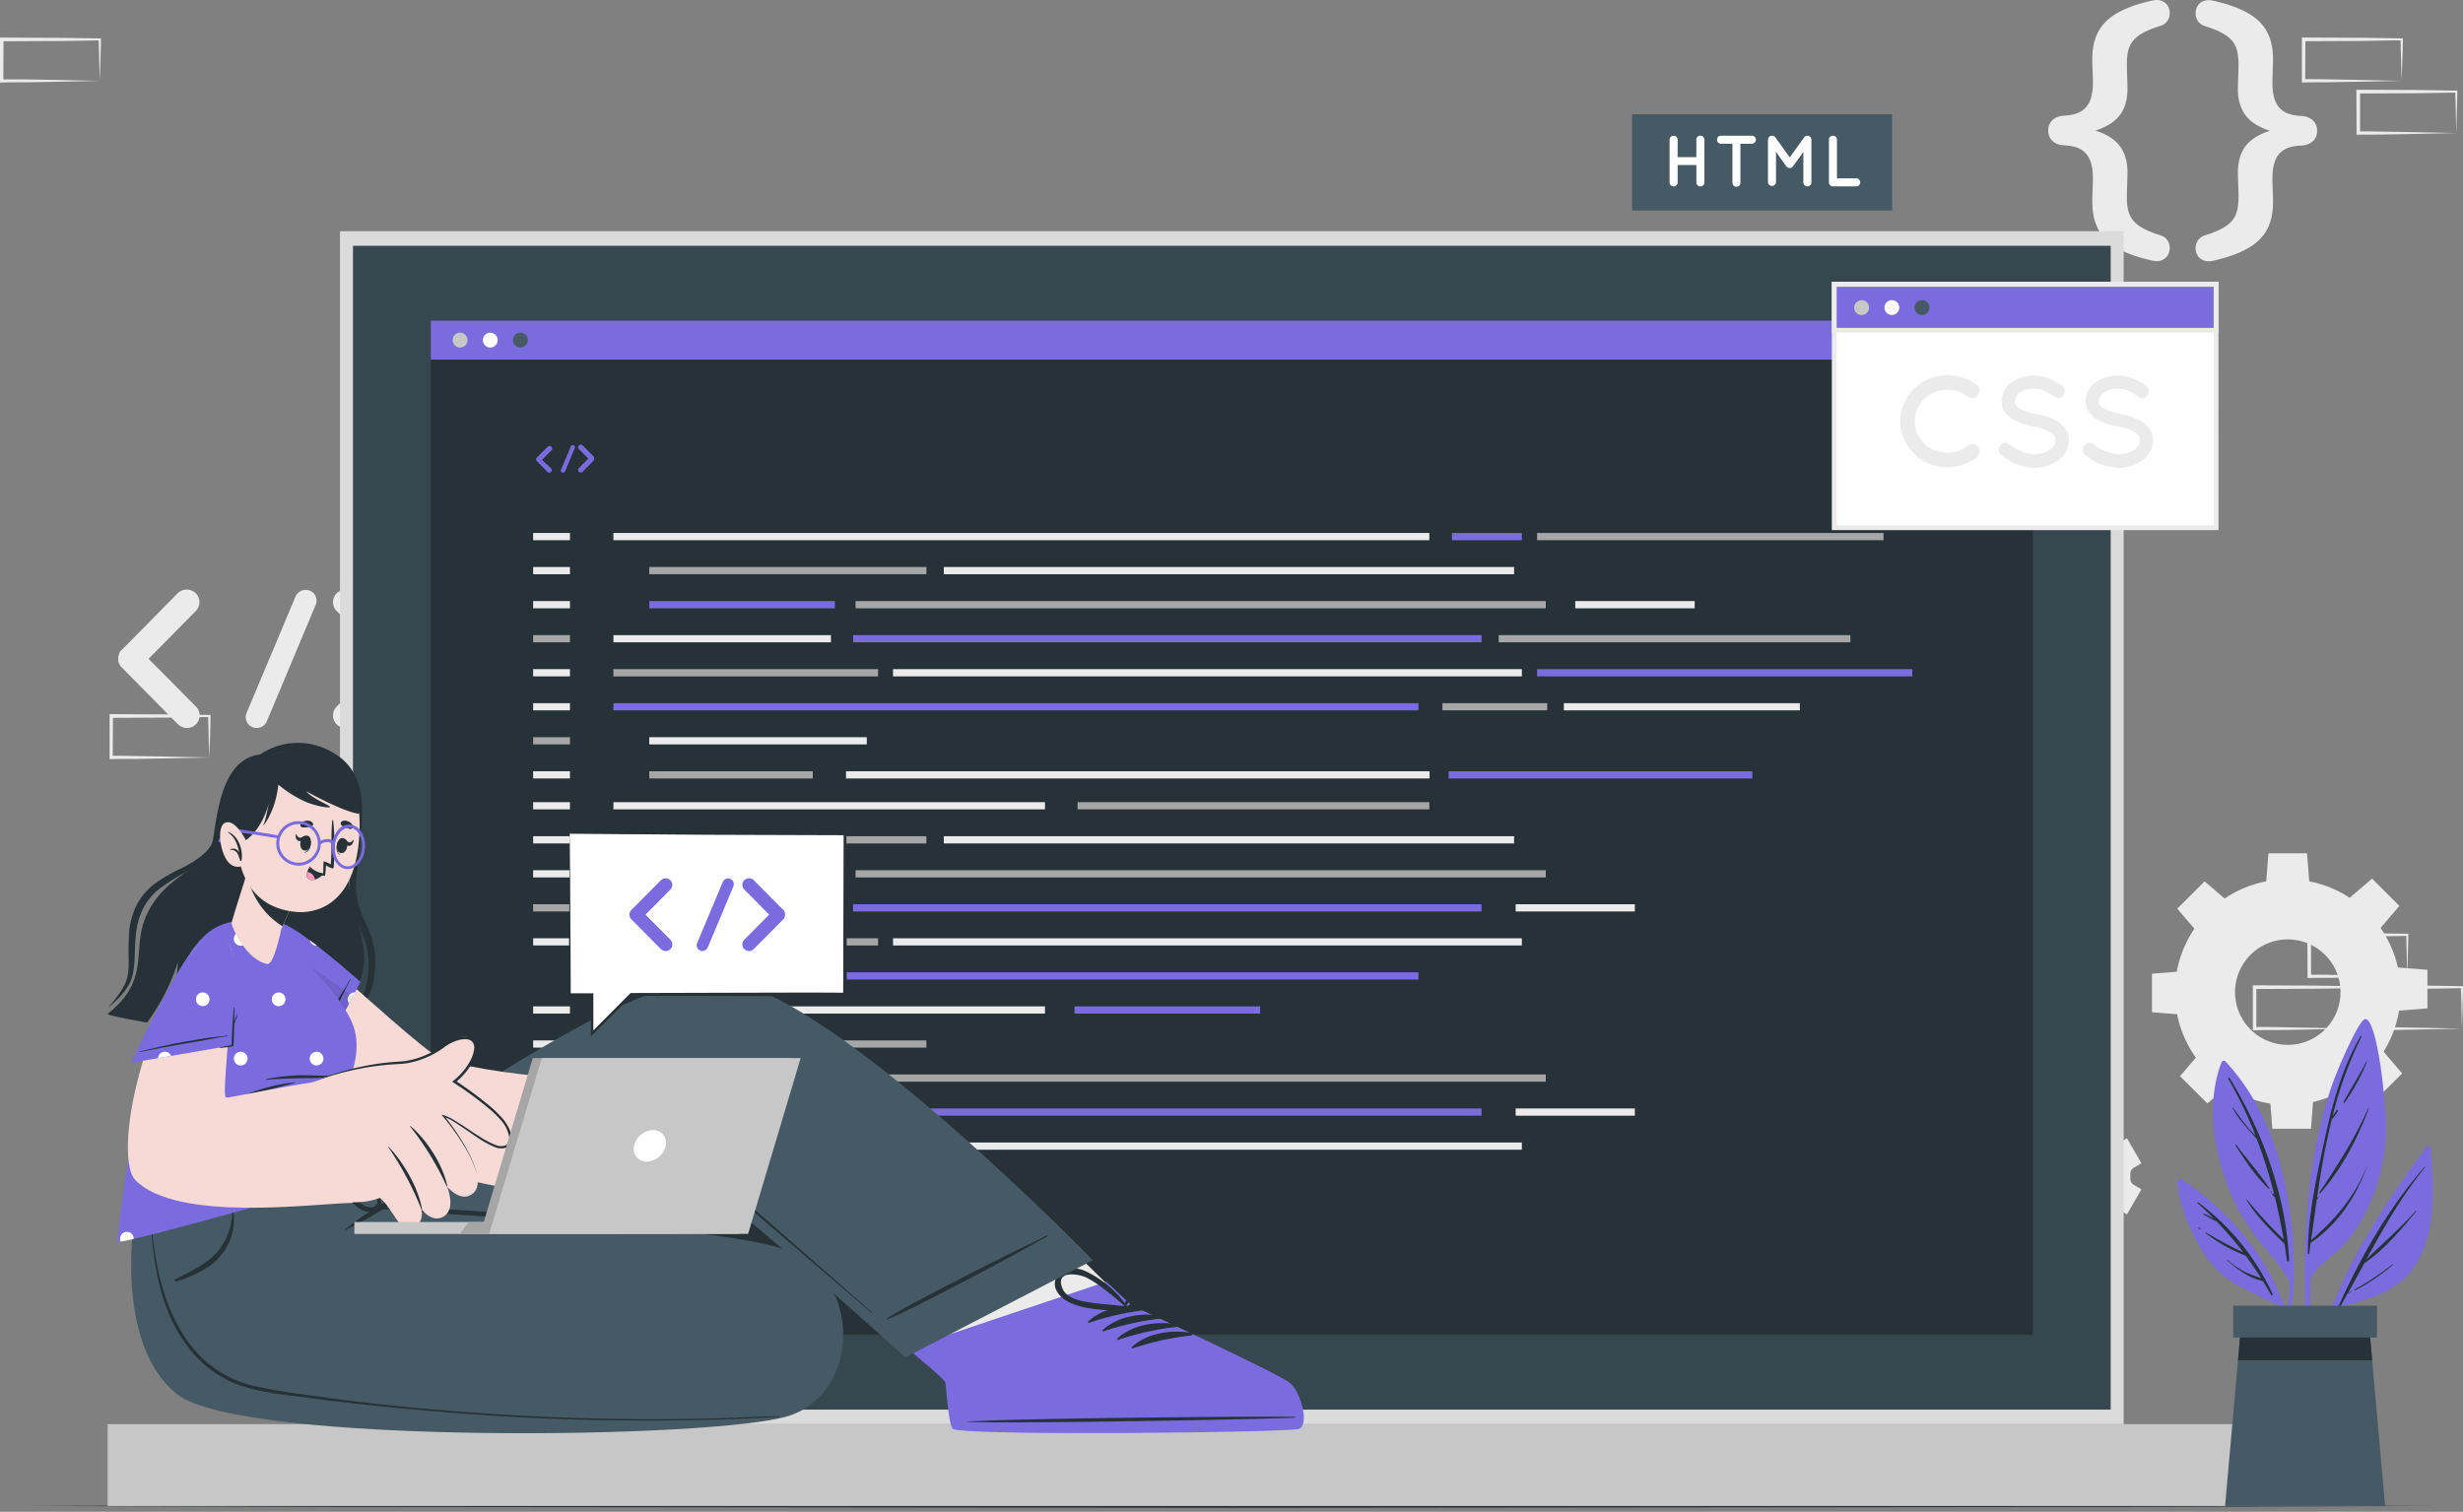 <svg width="316" height="194" fill="none" xmlns="http://www.w3.org/2000/svg"><rect width="100%" height="100%" fill="#808080" stroke="none"/><path d="m308.849 125.287-6.235.133-3.164.052c-1.06.024-2.124 0-3.184.029h-.209v-.214l-.029-5.332v-.237h.238l6.291.028c2.101 0 4.196.053 6.292.076h.133v.133c0 .903-.038 1.801-.062 2.69l-.071 2.642Zm0 0-.067-2.685c-.024-.884-.052-1.758-.062-2.632l.129.133c-2.096.023-4.191.076-6.292.076l-6.291.028.238-.237v5.317l-.214-.209c1.036 0 2.071 0 3.112.024l3.094.08 6.353.105Zm-7.019 6.705-6.234.133-3.17.053c-1.055 0-2.119 0-3.179.028h-.209v-5.768h.238l6.291.033c2.096 0 4.196.052 6.292.076h.133v.128c0 .903-.038 1.801-.062 2.69l-.1 2.627Zm0 0-.066-2.684c-.024-.884-.053-1.759-.062-2.633l.128.133c-2.095.024-4.196.076-6.291.076l-6.292.029.238-.238v5.317l-.214-.209c1.036 0 2.072 0 3.113.024l3.122.057 6.324.128Zm14.037 0-6.234.133-3.165.053c-1.059 0-2.124 0-3.184.028h-.209v-.214l-.028-5.317v-.237h.237l6.292.033c2.1 0 4.196.052 6.291.076H316v.128c0 .903-.042 1.801-.061 2.69l-.072 2.627Zm0 0-.066-2.684c0-.884-.053-1.759-.062-2.633l.128.133c-2.095.024-4.191.076-6.291.076l-6.292.029.238-.238v5.317l-.214-.209c1.041 0 2.072 0 3.113.024l3.126.057 6.32.128ZM129.43 62.017l-6.235.133-3.164.052h-3.393v-.213l-.029-5.318v-.237h.238l6.291.028c2.101 0 4.196.052 6.292.076h.133v.128c0 .903-.043 1.797-.067 2.685l-.066 2.666Zm0 0-.067-2.69c0-.883-.052-1.758-.062-2.627l.129.128c-2.096 0-4.191.076-6.292.076l-6.291.033.238-.237-.024 5.317-.214-.214c1.036 0 2.072 0 3.112.029l3.127.052 6.344.133Zm-7.028 6.704-6.234.133-3.17.052c-1.055 0-2.119 0-3.179.024h-.209v-.214l-.038-5.307v-.238h.238l6.291.028c2.096 0 4.196.053 6.291.076h.133v.133c0 .903-.038 1.797-.061 2.685l-.062 2.628Zm0 0-.067-2.69c-.023-.883-.052-1.758-.061-2.627l.128.128c-2.096.024-4.196.076-6.291.076l-6.292.033.238-.237-.01 5.317-.214-.214c1.036 0 2.072 0 3.113.029l3.122.052 6.334.133Zm14.046 0-6.234.133-3.165.052c-1.059 0-2.119 0-3.183.024h-.21v-.214l-.028-5.307v-.238h.238l6.291.028c2.1 0 4.196.053 6.291.076h.133v.133c0 .903-.042 1.797-.061 2.685l-.072 2.628Zm0 0-.066-2.69c0-.883-.052-1.758-.062-2.627l.128.128c-2.095.024-4.191.076-6.291.076l-6.291.033.237-.237-.024 5.317-.213-.214c1.04 0 2.071 0 3.112.029l3.127.052 6.343.133ZM26.834 97.2l-6.235.132-3.17.053c-1.054 0-2.118 0-3.178.023h-.19V91.64h.237l6.292.028c2.095 0 4.196.052 6.291.076h.133v.129c0 .902-.038 1.796-.062 2.684l-.118 2.642Zm0 0-.067-2.69c0-.884-.052-1.758-.062-2.628l.129.128c-2.096.024-4.196.076-6.292.076l-6.291.034.238-.238-.024 5.317-.214-.214c1.036 0 2.072 0 3.112.029l3.122.052 6.349.133Zm208.595-35.187-6.235.133-3.165.052c-1.059.024-2.124 0-3.183.024h-.209v-.214l-.029-5.317v-.238h.238l6.291.029c2.1 0 4.196.057 6.292.08h.133v.129c0 .903-.038 1.8-.062 2.684l-.071 2.638Zm0 0-.067-2.685c-.024-.889-.052-1.763-.062-2.633l.129.129c-2.096.023-4.192.076-6.292.08l-6.291.03.237-.238-.023 5.317-.214-.214c1.036 0 2.072 0 3.112.028l3.127.053 6.344.133Zm72.693-51.643-6.235.132-3.169.053c-1.055 0-2.119 0-3.179.028h-.209V4.814h.237l6.292.029c2.095 0 4.196.057 6.291.08h.133v.129c0 .903-.038 1.801-.062 2.685l-.099 2.632Zm0 0-.067-2.685c-.024-.889-.052-1.763-.062-2.633l.129.128c-2.096 0-4.196.076-6.292.081l-6.291.029.238-.238-.024 5.317-.214-.213c1.036 0 2.072 0 3.112.028l3.122.052 6.349.133Zm7.018 6.705-6.234.133-3.165.053c-1.06.023-2.124 0-3.184.023h-.209v-.213l-.028-5.318v-.237h.237l6.292.028c2.1 0 4.196.057 6.291.08h.133v.13c0 .902-.043 1.8-.066 2.684l-.067 2.637Zm0 0-.066-2.684c0-.89-.053-1.764-.062-2.633l.128.128c-2.095.024-4.191.076-6.291.081l-6.292.029.238-.238v5.317l-.214-.214c1.036 0 2.072 0 3.113.029l3.126.052 6.32.133Zm-302.343-6.7-6.24.133-3.164.053c-1.055 0-2.12 0-3.18.028H0V4.82h.242l6.292.034c2.095 0 4.19.052 6.291.076h.128v.128c0 .903-.042 1.8-.061 2.69l-.095 2.627Zm0 0-.072-2.685c0-.888-.052-1.763-.061-2.632l.133.128c-2.1.029-4.196.076-6.292.081l-6.291.028.237-.237-.028 5.317-.21-.185h3.109l3.126.052 6.349.133ZM262.518 149.84a.889.889 0 0 1 .333.347.887.887 0 0 1 .1.471v.551a.883.883 0 0 1-.433.817l-.988.57 1.858 3.222.988-.57a.88.88 0 0 1 .951.033c.153.1.312.192.475.276a.871.871 0 0 1 .475.784v1.154h3.721v-1.14a.88.88 0 0 1 .475-.784c.164-.082.323-.174.475-.276a.882.882 0 0 1 .95-.033l.989.57 1.858-3.221-.993-.575a.876.876 0 0 1-.428-.813v-.551a.881.881 0 0 1 .432-.818l.989-.57-1.858-3.221-.984.57a.879.879 0 0 1-.95-.033 7.758 7.758 0 0 0-.475-.276.871.871 0 0 1-.347-.326.873.873 0 0 1-.128-.458v-1.141h-3.721v1.141a.885.885 0 0 1-.475.784 5.028 5.028 0 0 0-.476.276.877.877 0 0 1-.95.033l-.988-.57-1.858 3.221.983.556Zm5.612-1.953a3.045 3.045 0 1 1 0 6.09 3.045 3.045 0 0 1 0-6.09Z" fill="#EBEBEB"/><path d="M279.036 127.322a14.477 14.477 0 0 0 17.312 14.185 14.478 14.478 0 1 0-17.312-14.185Zm7.717 0a6.776 6.776 0 0 1 4.171-6.259 6.771 6.771 0 0 1 9.232 4.929 6.766 6.766 0 0 1-6.641 8.087 6.767 6.767 0 0 1-6.762-6.757Z" fill="#EBEBEB"/><path d="M290.73 113.441h5.569l-.309-3.944h-4.951l-.309 3.944Zm10.601 1.877 3.935 3.934 2.571-3.003-3.503-3.502-3.003 2.571Zm6.168 8.82v5.569l3.94-.309v-4.951l-3.94-.309Zm-1.877 10.595-3.939 3.94 3.008 2.57 3.502-3.502-2.571-3.008Zm-8.824 6.168h-5.564l.309 3.944h4.951l.304-3.944Zm-10.596-1.875-3.94-3.934-2.566 3.003 3.502 3.502 3.004-2.571Zm-6.168-8.821v-5.569l-3.94.309v4.951l3.94.309Zm1.877-10.596 3.939-3.94-3.008-2.57-3.502 3.502 2.571 3.008Zm1.962-86.135c-1.226.276-2.176-.475-2.176-1.625a1.664 1.664 0 0 1 1.107-1.62c3.84-1.189 4.395-2.415 4.395-5.104 0-.794-.08-2.096-.08-2.927 0-3.089 1.463-4.552 4.115-5.422-2.614-.832-4.115-2.338-4.115-5.422 0-.831.08-2.138.08-2.927 0-2.69-.555-3.92-4.395-5.103a1.676 1.676 0 0 1-1.107-1.625c0-1.146.95-1.901 2.176-1.62 6.135 1.344 7.755 3.8 7.755 7.635 0 .594-.081 2.177-.081 2.851 0 2.932 1.032 4.196 3.721 4.315 1.269.08 2.02.832 2.02 1.9 0 1.07-.751 1.82-2.02 1.901-2.689.081-3.721 1.388-3.721 4.277 0 .67.081 2.253.081 2.851 0 3.863-1.62 6.301-7.755 7.665ZM276.199.059c1.226-.28 2.172.475 2.172 1.62a1.647 1.647 0 0 1-1.146 1.625c-3.801 1.183-4.352 2.414-4.352 5.104 0 .788.081 2.095.081 2.927 0 3.084-1.464 4.552-4.116 5.421 2.609.832 4.116 2.334 4.116 5.422 0 .832-.081 2.134-.081 2.927 0 2.69.556 3.916 4.352 5.104a1.643 1.643 0 0 1 1.146 1.62c0 1.15-.951 1.9-2.172 1.625-6.135-1.344-7.76-3.801-7.76-7.679 0-.594.081-2.176.081-2.85 0-2.89-1.069-4.197-3.759-4.277-1.226-.076-1.976-.827-1.976-1.901s.75-1.82 1.976-1.9c2.69-.12 3.759-1.383 3.759-4.315 0-.67-.081-2.253-.081-2.851 0-3.826 1.625-6.278 7.76-7.622ZM25.127 90.656a1.61 1.61 0 0 1-1.121 2.761 1.716 1.716 0 0 1-1.178-.475l-7.19-7.275a.2.2 0 0 1-.128-.157.628.628 0 0 0-.081-.052.893.893 0 0 1-.076-.204.128.128 0 0 1-.076-.1c0-.052 0-.128-.052-.157-.053-.028-.053-.1-.053-.128v-.637c0-.052.053-.076.053-.105 0-.028.028-.123.052-.204.024-.08 0 0 0-.047a2.29 2.29 0 0 1 .128-.233.052.052 0 0 1 .053-.052.442.442 0 0 1 .156-.176l7.19-7.294a1.658 1.658 0 0 1 2.3 0 1.615 1.615 0 0 1 0 2.3l-6.04 6.12 6.063 6.115Zm6.515.817 6.273-14.92a1.425 1.425 0 0 1 1.867-.742 1.383 1.383 0 0 1 .718 1.815l-6.273 14.95a1.425 1.425 0 0 1-1.306.84 1.212 1.212 0 0 1-.509-.1 1.387 1.387 0 0 1-.77-1.843Zm21.241-6.016v.029a1.612 1.612 0 0 1-.18.18l-7.19 7.295a1.668 1.668 0 0 1-1.155.475 1.65 1.65 0 0 1-1.15-.475 1.621 1.621 0 0 1 0-2.305l6.064-6.116-6.064-6.12a1.615 1.615 0 0 1 0-2.3 1.663 1.663 0 0 1 2.305 0l7.19 7.294c.066.051.127.11.18.176v.052c.048.075.09.153.128.233 0 .024.029.024.029.048.016.08.04.157.071.233 0 .023.029.023.029.075v.181c0 .024.028.1.028.128 0 .029-.029.1-.029.124v.204c0 .029-.028.029-.028.053-.047.104-.047.18-.071.232-.024.053-.029.024-.029.076 0 .053-.076.129-.128.228Z" fill="#EBEBEB"/><path d="m3.949 193.252 38.523-.114 38.523-.043 77.045-.08 77.046.08 38.523.043 38.523.114-38.523.119-38.523.043-77.046.076-77.045-.081-38.523-.038-38.523-.119Z" fill="#263238"/><path d="M302.263 182.747H13.813v10.506h288.45v-10.506Z" fill="#C7C7C7"/><path d="M272.464 29.672H43.621V182.75h228.843V29.671Z" fill="#DBDBDB"/><path d="M270.801 31.54H45.285v149.344H270.8V31.539Z" fill="#37474F"/><path d="M260.812 41.138H55.268V171.28h205.544V41.138Z" fill="#263238"/><path d="M260.812 41.138H55.268v5.008h205.544v-5.008Z" fill="#7A6BDE"/><path d="M59.982 43.642a.95.95 0 1 1-1.902 0 .95.95 0 0 1 1.902 0Z" fill="#C7C7C7"/><path d="M63.855 43.642a.95.95 0 1 1-1.902 0 .95.95 0 0 1 1.902 0Z" fill="#fff"/><path d="M67.723 43.642a.95.95 0 1 1-1.902 0 .95.95 0 0 1 1.902 0Z" fill="#455A64"/><path d="M73.125 68.394h-4.723v.927h4.723v-.927Zm110.257 0H78.699v.927h104.683v-.927Z" fill="#EBEBEB"/><path d="M195.256 68.394h-8.971v.927h8.971v-.927Z" fill="#7A6BDE"/><path d="M230.919 90.233H200.64v.922h30.279v-.922Z" fill="#EBEBEB"/><path d="M241.653 68.394h-44.448v.927h44.448v-.927Z" fill="#A6A6A6"/><path d="M73.125 72.76h-4.723v.927h4.723v-.926Z" fill="#EBEBEB"/><path d="M118.852 72.76H83.299v.927h35.553v-.926Zm79.655 17.473h-13.448v.922h13.448v-.922Zm-85.851-4.366H78.699v.927h33.957v-.927Z" fill="#A6A6A6"/><path d="M107.12 77.133H83.299v.926h23.821v-.926Z" fill="#7A6BDE"/><path d="M237.41 81.499h-45.128v.922h45.128v-.922Zm-54.028 21.437h-45.128v.921h45.128v-.921Zm14.939-25.803h-88.554v.926h88.554v-.926Z" fill="#A6A6A6"/><path d="M181.989 90.233H78.699v.922h103.29v-.922Z" fill="#7A6BDE"/><path d="M194.254 72.76h-73.169v.927h73.169v-.926Zm23.17 4.373h-15.32v.926h15.32v-.926Zm-144.299 0h-4.723v.926h4.723v-.926Z" fill="#EBEBEB"/><path d="M73.125 81.499h-4.723v.922h4.723v-.922Z" fill="#A6A6A6"/><path d="M106.611 81.499H78.699v.922h27.912v-.922Zm4.6 13.101H83.299v.927h27.912v-.926Z" fill="#EBEBEB"/><path d="M224.822 98.968h-38.965v.926h38.965v-.926Z" fill="#7A6BDE"/><path d="M183.415 98.968h-74.874v.926h74.874v-.926Z" fill="#EBEBEB"/><path d="M104.278 98.968h-20.98v.926h20.98v-.926Z" fill="#A6A6A6"/><path d="M195.252 85.867h-80.677v.927h80.677v-.927Z" fill="#EBEBEB"/><path d="M245.341 85.867h-48.136v.927h48.136v-.927Zm-55.255-4.368h-80.643v.922h80.643v-.922Z" fill="#7A6BDE"/><path d="M73.125 85.867h-4.723v.927h4.723v-.927Zm0 4.366h-4.723v.922h4.723v-.922Z" fill="#EBEBEB"/><path d="M73.125 94.6h-4.723v.927h4.723v-.926Z" fill="#A6A6A6"/><path d="M73.125 98.968h-4.723v.926h4.723v-.926Zm0 3.968h-4.723v.921h4.723v-.921Zm60.947 0H78.699v.921h55.373v-.921Zm-60.947 4.367h-4.723v.926h4.723v-.926Z" fill="#EBEBEB"/><path d="M118.852 107.303H83.299v.926h35.553v-.926Zm-6.196 13.099H78.699v.922h33.957v-.922Z" fill="#A6A6A6"/><path d="M107.12 111.668H83.299v.927h23.821v-.927Zm54.555 17.473h-23.821v.926h23.821v-.926Zm-54.555 8.734H83.299v.927h23.821v-.927Z" fill="#7A6BDE"/><path d="M198.321 111.668h-88.554v.927h88.554v-.927Z" fill="#A6A6A6"/><path d="M181.989 124.77H78.699v.926h103.29v-.926Z" fill="#7A6BDE"/><path d="M194.254 107.303h-73.169v.926h73.169v-.926Zm15.495 8.733h-15.291v.927h15.291v-.927Zm-136.624-4.368h-4.723v.927h4.723v-.927Z" fill="#EBEBEB"/><path d="M73.125 116.036h-4.723v.927h4.723v-.927Z" fill="#A6A6A6"/><path d="M106.611 116.036H78.699v.927h27.912v-.927Zm88.641 4.366h-80.677v.922h80.677v-.922Z" fill="#EBEBEB"/><path d="M190.086 116.036h-80.643v.927h80.643v-.927Z" fill="#7A6BDE"/><path d="M73.125 120.402h-4.723v.922h4.723v-.922Zm0 8.739h-4.723v.926h4.723v-.926Zm60.947 0H78.699v.926h55.373v-.926Zm-60.947 4.368h-4.723v.926h4.723v-.926Z" fill="#EBEBEB"/><path d="M118.852 133.509H83.299v.926h35.553v-.926Zm-6.196 13.1H78.699v.927h33.957v-.927Zm85.665-8.734h-88.554v.927h88.554v-.927Z" fill="#A6A6A6"/><path d="M209.749 142.242h-15.291v.927h15.291v-.927Zm-136.624-4.367h-4.723v.927h4.723v-.927Z" fill="#EBEBEB"/><path d="M73.125 142.242h-4.723v.927h4.723v-.927Z" fill="#A6A6A6"/><path d="M106.611 142.242H78.699v.927h27.912v-.927Zm88.641 4.367h-80.677v.927h80.677v-.927Z" fill="#EBEBEB"/><path d="M190.086 142.242h-80.643v.927h80.643v-.927Z" fill="#7A6BDE"/><path d="M73.125 146.609h-4.723v.927h4.723v-.927Z" fill="#EBEBEB"/><path d="M70.692 60.083a.317.317 0 0 1 0 .475.328.328 0 0 1-.223.095.338.338 0 0 1-.233-.095l-1.425-1.45a.033.033 0 0 1-.029-.028.219.219 0 0 1 0-.043v-.204s0-.033.024-.048a.071.071 0 0 1 .033-.033l1.426-1.425a.328.328 0 0 1 .475 0 .318.318 0 0 1 0 .475l-1.207 1.216 1.16 1.065Zm1.298.167 1.245-2.966a.28.28 0 0 1 .46-.087.271.271 0 0 1 .053.301l-1.24 2.97a.286.286 0 0 1-.262.17.194.194 0 0 1-.1 0 .27.27 0 0 1-.156-.389Zm4.224-1.193-.038.034-1.425 1.449a.325.325 0 0 1-.368.077.325.325 0 0 1-.108-.077.318.318 0 0 1 0-.475l1.207-1.217-1.207-1.216a.318.318 0 0 1 0-.475.33.33 0 0 1 .476 0l1.425 1.425.038.033v.048a.27.27 0 0 0 0 .048v.104a.47.47 0 0 0 0 .047.425.425 0 0 0 0 .195Z" fill="#7A6BDE"/><path d="M284.324 36.47h-48.991v31.253h48.991V36.471Z" fill="#fff"/><path d="M284.633 68.032H235.02v-31.87h49.609l.004 31.87Zm-48.991-.617h48.369V36.799h-48.369v30.616Z" fill="#EBEBEB"/><path d="M284.324 36.47h-48.991v5.912h48.991v-5.911Z" fill="#7A6BDE"/><path d="M284.633 42.691H235.02v-6.529h49.609l.004 6.53Zm-48.991-.618h48.369V36.8h-48.369v5.274Zm8.145 11.993a6.047 6.047 0 0 1 6.044-5.925 6.175 6.175 0 0 1 3.801 1.283.947.947 0 0 1 .114 1.282.948.948 0 0 1-1.268.22 4.092 4.092 0 0 0-2.647-.908 4.372 4.372 0 0 0-2.965 1.183 4.073 4.073 0 0 0-1.202 2.851 4.006 4.006 0 0 0 1.202 2.851 4.372 4.372 0 0 0 2.965 1.183 4.155 4.155 0 0 0 2.647-.903.996.996 0 0 1 1.316.181.95.95 0 0 1-.162 1.316 6.175 6.175 0 0 1-3.801 1.283 6.025 6.025 0 0 1-6.044-5.897Zm12.839 3.061a.86.86 0 0 1 1.202-.114 5.375 5.375 0 0 0 3.146 1.269 3.562 3.562 0 0 0 2.058-.609 1.485 1.485 0 0 0 .703-1.188.907.907 0 0 0-.148-.522 1.464 1.464 0 0 0-.475-.475 6.534 6.534 0 0 0-2.252-.775h-.033a8.948 8.948 0 0 1-2.124-.642 3.523 3.523 0 0 1-1.53-1.287 2.524 2.524 0 0 1-.381-1.35 3.056 3.056 0 0 1 1.317-2.376 4.872 4.872 0 0 1 2.851-.874c1.577 0 2.746.775 3.587 1.316a.85.85 0 0 1 .228 1.17.83.83 0 0 1-1.169.246c-.836-.56-1.644-1.055-2.646-1.055a3.147 3.147 0 0 0-1.844.561 1.309 1.309 0 0 0-.627 1.036.794.794 0 0 0 .114.475c.121.17.272.317.447.433.633.37 1.331.615 2.057.722h.033c.782.139 1.544.37 2.272.689a3.884 3.884 0 0 1 1.644 1.368c.258.42.395.904.394 1.397a3.167 3.167 0 0 1-1.425 2.552 5.118 5.118 0 0 1-3.041.95 7.093 7.093 0 0 1-4.215-1.648.868.868 0 0 1-.347-.604.882.882 0 0 1 .204-.665Zm10.815 0a.86.86 0 0 1 1.202-.114 5.364 5.364 0 0 0 3.141 1.269 3.56 3.56 0 0 0 2.058-.609 1.476 1.476 0 0 0 .708-1.188.913.913 0 0 0-.147-.522 1.52 1.52 0 0 0-.476-.475 6.535 6.535 0 0 0-2.252-.775h-.066a8.915 8.915 0 0 1-2.125-.641 3.529 3.529 0 0 1-1.53-1.288 2.532 2.532 0 0 1-.38-1.35 3.044 3.044 0 0 1 1.317-2.376 4.86 4.86 0 0 1 2.851-.874c1.582 0 2.751.775 3.592 1.316a.86.86 0 0 1 0 1.409.836.836 0 0 1-.941.007c-.841-.56-1.644-1.054-2.651-1.054a3.16 3.16 0 0 0-1.844.56 1.32 1.32 0 0 0-.623 1.036.808.808 0 0 0 .114.475c.12.172.272.319.447.433.633.37 1.332.616 2.058.722h.028c.784.138 1.548.37 2.276.689a3.877 3.877 0 0 1 1.644 1.368c.259.42.395.904.395 1.397a3.19 3.19 0 0 1-1.426 2.552 5.145 5.145 0 0 1-3.046.95 7.126 7.126 0 0 1-4.214-1.648.862.862 0 0 1-.329-.611.873.873 0 0 1 .219-.658Z" fill="#EBEBEB"/><path d="M239.8 39.469a.954.954 0 0 1-.587.878.949.949 0 0 1-.891-1.668.95.95 0 0 1 1.478.79Z" fill="#C7C7C7"/><path d="M243.673 39.469a.954.954 0 0 1-.587.878.95.95 0 1 1 .587-.878Z" fill="#fff"/><path d="M247.541 39.469a.954.954 0 0 1-.587.878.949.949 0 0 1-1.242-1.242.953.953 0 0 1 1.551-.308.95.95 0 0 1 .278.672Zm-4.781-24.804h-33.372V27.02h33.372V14.665Z" fill="#455A64"/><path d="M214.207 23.404v-5.48a.488.488 0 0 1 .146-.362.495.495 0 0 1 .362-.146.508.508 0 0 1 .523.509v2.242h2.404v-2.242a.494.494 0 0 1 .148-.364.498.498 0 0 1 .365-.145.511.511 0 0 1 .518.509v5.479a.514.514 0 0 1-.716.476.511.511 0 0 1-.315-.476v-2.23h-2.404v2.23a.52.52 0 0 1-.154.366.51.51 0 0 1-.369.147.503.503 0 0 1-.508-.514Zm10.558-4.957h-1.473v4.957a.504.504 0 0 1-.131.394.516.516 0 0 1-.588.124.516.516 0 0 1-.303-.518v-4.957h-1.468a.522.522 0 0 1-.475-.324.501.501 0 0 1-.038-.198.511.511 0 0 1 .036-.198.51.51 0 0 1 .28-.276.496.496 0 0 1 .197-.035h3.963a.508.508 0 0 1 .513.509.525.525 0 0 1-.513.522Zm7.637-.523v5.48a.524.524 0 0 1-.518.513.513.513 0 0 1-.514-.514v-3.91l-1.335 1.858a.503.503 0 0 1-.418.213.517.517 0 0 1-.428-.213l-1.33-1.858v3.91a.519.519 0 0 1-1.031 0v-5.479a.513.513 0 0 1 .513-.508h.028a.511.511 0 0 1 .409.21l1.848 2.565 1.849-2.566a.504.504 0 0 1 .772-.055c.095.095.15.221.155.354Zm2.247 5.479v-5.479a.506.506 0 0 1 .513-.508.511.511 0 0 1 .518.508v4.961h2.519a.52.52 0 0 1 .334.864.52.52 0 0 1-.334.168h-3.037a.515.515 0 0 1-.513-.514Z" fill="#fff"/><path d="M163.961 182.822c-1.345.518-40.338 1.226-41.863.357-.167-.1-.124-1.82-.694-6.273-.029-.214-.922-1.04-2.309-2.205-5.227-4.371-17.468-13.585-17.468-13.585l19.482-16.907 18.86 18.532 4.904 4.818s15.933 8.606 17.511 9.742c1.577 1.135 2.922 5.008 1.577 5.521Z" fill="#DD6A57"/><path d="M163.961 182.823c-1.344.518-40.338 1.226-41.863.356-.166-.1-.119-1.82-.699-6.272-.023-.214-.912-1.036-2.304-2.205-1.815-1.521-2.676-2.215-5.375-4.315l24.743-9.09 1.483 1.454 4.904 4.823s15.932 8.601 17.51 9.736c1.578 1.136 2.946 4.999 1.601 5.513Z" fill="#EBEBEB"/><path d="M166.646 183.36c-1.354.475-42.899.927-44.396 0-.352-.219-.675-2.633-.95-5.94-.034-.413-4.244-3.777-4.819-4.4l25.46-8.553 3.217 3.022s18.737 8.72 20.267 9.907c1.53 1.188 2.594 5.494 1.221 5.964Z" fill="#7A6BDE"/><path d="M166.071 181.81c-6.529-.085-35.482.195-41.939.609-.053 0-.053.038 0 .038 6.467.228 35.42-.267 41.939-.537.138-.01.138-.105 0-.11Zm-18.817-14.055c-2.576-.446-5.702 0-7.65 1.834-.077.072.028.176.109.152a36.165 36.165 0 0 1 7.531-1.663.157.157 0 0 0 .116-.044.165.165 0 0 0 .051-.112.163.163 0 0 0-.157-.167Zm1.868 1.098c-2.576-.452-5.703 0-7.651 1.834-.076.071.024.176.109.147a36.086 36.086 0 0 1 7.532-1.658.16.16 0 0 0 .166-.157.154.154 0 0 0-.044-.115.157.157 0 0 0-.112-.051Zm1.862 1.093c-2.57-.447-5.702 0-7.65 1.834-.071.071.028.176.114.152a36.096 36.096 0 0 1 7.532-1.663.162.162 0 0 0 .118-.274.159.159 0 0 0-.114-.049Zm1.868 1.097c-2.571-.451-5.702 0-7.651 1.834-.076.072.029.176.114.148a36.025 36.025 0 0 1 7.532-1.659.16.16 0 0 0 .115-.045.163.163 0 0 0 .003-.229.165.165 0 0 0-.113-.049Z" fill="#263238"/><path d="M151.925 161.772c-1.022-1.378-2.894-.732-3.958.181a13.693 13.693 0 0 0-3.887 5.93.056.056 0 0 0-.004.031.064.064 0 0 0 .035.051c.009.005.02.008.03.008a.324.324 0 0 0 .409.318c2.11-.812 4.467-1.425 6.268-2.851 1.045-.845 2.076-2.376 1.107-3.668Zm-4.424 4.633c-1.031.423-2.072.794-3.089 1.259.765-1.154 1.473-2.338 2.348-3.416.414-.524.863-1.02 1.344-1.483.756-.708 3.764-2.219 3.327.604-.214 1.544-2.704 2.523-3.93 3.026v.01Z" fill="#263238"/><path d="M137.546 167.28c2.129.875 4.562.803 6.814.993a.32.32 0 0 0 .304-.418.078.078 0 0 0 .026-.017.092.092 0 0 0 .016-.027.065.065 0 0 0 .002-.031.067.067 0 0 0-.01-.029 13.66 13.66 0 0 0-5.379-4.614c-1.274-.585-3.255-.685-3.854.922-.57 1.515.841 2.708 2.081 3.221Zm-1.178-1.82c-1.188-2.594 2.119-1.976 3.041-1.506.592.311 1.162.664 1.706 1.055 1.111.82 2.18 1.695 3.202 2.623-1.102-.162-2.209-.228-3.326-.347-1.307-.147-3.972-.394-4.623-1.825Z" fill="#263238"/><path d="m140.212 161.71-24.054 12.469s-25.06-22.685-27.356-22.856c-2.295-.171-36.01 22.709-52.983 22.804-17.581.076-18.47-18.342-18.47-18.342l25.66-5.892c18.484-9.11 37.739-25.47 50.336-23.945 13.661 1.635 46.867 35.762 46.867 35.762Z" fill="#455A64"/><path d="M134.338 158.536c-4.062 2.01-2.922 1.378-6.961 3.431-1.977 1.002-11.922 6.02-13.614 7.261-.033.028 0 .095.043.08 1.986-.665 11.822-5.897 13.78-6.937 4.001-2.124 2.851-1.554 6.809-3.721a.062.062 0 0 0 .02-.015.048.048 0 0 0 .012-.022.05.05 0 0 0 .003-.024.048.048 0 0 0-.006-.024.062.062 0 0 0-.015-.02.053.053 0 0 0-.022-.012.069.069 0 0 0-.025-.004.073.073 0 0 0-.024.007Zm-22.438 9.889c-4.704-4.144-20.114-17.643-20.736-18.147a8.366 8.366 0 0 0-1.606-1.202 1.707 1.707 0 0 0-1.483.118c-.713.333-1.426.699-2.12 1.041l-4.167 2.034c-5.388 2.628-10.748 5.327-16.18 7.874-5.227 2.442-8.952 4.751-14.407 6.652a81.624 81.624 0 0 1-16.708 3.973c-.703.085-1.406.161-2.11.228a.043.043 0 0 0-.02.015.045.045 0 0 0-.008.025c0 .009.003.018.008.025a.045.045 0 0 0 .02.016 67.588 67.588 0 0 0 16.47-3.065c5.403-1.659 9.067-3.802 14.204-6.178 5.317-2.447 10.558-5.065 15.8-7.674 2.77-1.373 5.53-2.765 8.306-4.125.632-.304 1.525-.974 2.247-.646.3.17.578.376.827.613l.95.77c1.188.988 20.077 17.259 20.694 17.724 0 .038.067-.023.019-.071Z" fill="#263238"/><path d="M17.302 155.761s-2.852 16.631 5.44 23.165c8.292 6.534 69.248 5.745 78.481 2.756 9.233-2.989 9.537-17.905-.57-21.359-9.613-3.303-50.479-4.885-51.514-5.289-.252-.1 3.63-2.428 3.611-2.571l-9.304-2.851-26.144 6.149Z" fill="#455A64"/><path d="M29.922 155.338c0-.071-.119-.048-.119 0a8.225 8.225 0 0 1-1.9 5.284c-1.426 1.635-3.502 2.552-5.394 3.507-.18.09-.043.375.143.318a16.43 16.43 0 0 0 3.326-1.425 8.087 8.087 0 0 0 2.514-2.091 7.185 7.185 0 0 0 1.43-5.593Zm18.551-2.056c-.423-.542-.883-1.055-1.325-1.578-1.041-1.24-2.087-2.485-3.18-3.678-.1-.114-.304.048-.209.171.737.951 1.512 1.901 2.277 2.828l1.183 1.425a9.21 9.21 0 0 1 1.107 1.426c.285.532-.09.988-.646 1.045a1.903 1.903 0 0 1-1.326-.475 17.768 17.768 0 0 1-2.257-2.409c-.437-.476-.88-.989-1.321-1.473-.442-.485-.979-1.013-1.454-1.53-.029-.034-.086 0-.062.052.413.565.794 1.154 1.207 1.725.413.57.836 1.126 1.26 1.682.422.556.821 1.04 1.254 1.549a5.26 5.26 0 0 0 1.268 1.136c.79.475 2.162.565 2.585-.476a1.424 1.424 0 0 0-.36-1.42Z" fill="#263238"/><path d="M99.96 181.731c-3.18.057-6.363.242-9.547.309a318.652 318.652 0 0 1-28.478-.68c-6.396-.442-13.305-1.079-19.639-1.962-3.041-.419-6.12-.77-9.123-1.426a14.41 14.41 0 0 1-7.2-3.678c-4.114-3.987-5.701-9.855-6.367-15.457a59.69 59.69 0 0 1-.223-2.262c0-.048-.08-.048-.076 0 .37 5.745 1.264 11.737 4.88 16.355a14.327 14.327 0 0 0 5.887 4.572c2.851 1.14 6.002 1.425 9.029 1.815 6.377.865 13.305 1.535 19.71 2.029 6.406.494 12.925.812 19.397.907 6.472.096 12.954 0 19.416-.313a69.097 69.097 0 0 0 2.376-.152.043.043 0 0 0 .006-.022.044.044 0 0 0-.007-.022.048.048 0 0 0-.019-.013.044.044 0 0 0-.023 0Zm-20.068-24.439c-2-.295-4-.58-6.016-.794a278.934 278.934 0 0 0-6.11-.565c-4.03-.343-8.078-.647-12.113-.837-2.295-.109-4.59-.119-6.885-.09-.076 0-.071.104 0 .114 4.039.366 8.078.618 12.131.889 4.054.27 8.078.622 12.103 1.007 2.286.219 4.571.385 6.857.57a.147.147 0 0 0 .164-.131.149.149 0 0 0-.031-.109.149.149 0 0 0-.1-.054Z" fill="#263238"/><path d="M53.225 152.269a31.312 31.312 0 0 0-4.637 2.48 37.043 37.043 0 0 0-4.277 3.003c-.038.034 0 .081.047.062 1.573-.727 3.09-1.639 4.586-2.509a44.285 44.285 0 0 0 4.395-2.822c.081-.081.02-.276-.114-.214Zm-7.635-16.632-3.969-.646a12.312 12.312 0 0 1 .076-7.489c.176-.556-1.777 2.471-2.09 7.166-4.191-.67-9.889-1.583-14.855-2.428.262-1.953.414-3.773.414-3.773a21.719 21.719 0 0 1-1.497 3.597l-1.982-.342c.699-2.98 1.155-8.306 1.155-8.306a26.853 26.853 0 0 1-3.977 7.807c-3.146-.57-5.227-.998-5.046-1.126 5.763-4.576 2.85-8.364 5.098-12.921 2.69-5.459 7.822-5.459 8.473-9.812.537-3.54 1.278-10.007 5.977-10.55a8.71 8.71 0 0 1 9.623-.066c6.529 3.987 1.748 14.327 1.82 16.632.1 3.278 1.397 4.666 1.853 8.467.456 3.802-1.63 5.964-2.276 8.397-.646 2.433 1.986 5.517 1.202 5.393Z" fill="#263238"/><path d="M13.819 129.294a12.437 12.437 0 0 0 2.095-2.799c.56-1.008.608-2.134.599-3.326-.04-1.197-.02-2.394.062-3.588a9.35 9.35 0 0 1 1.017-3.559 8.153 8.153 0 0 1 2.47-2.77 21.618 21.618 0 0 1 3.127-1.797 13.467 13.467 0 0 0 2.927-1.853 6.405 6.405 0 0 0 1.84-2.917 6 6 0 0 1-1.54 3.24 11.983 11.983 0 0 1-2.894 2.162 26.75 26.75 0 0 0-2.942 1.873 7.751 7.751 0 0 0-2.166 2.523 9.15 9.15 0 0 0-.95 3.217c-.143 1.14-.143 2.309-.205 3.507a11.98 11.98 0 0 1-.219 1.815 5.279 5.279 0 0 1-.727 1.715 10.213 10.213 0 0 1-2.494 2.557Zm32.402-27.774c.239 1.446.3 2.915.18 4.376-.085 1.459-.242 2.913-.413 4.357l-.237 2.158a10.718 10.718 0 0 0-.057 2.095 11.675 11.675 0 0 0 1.25 3.992c.312.678.58 1.377.802 2.091.212.732.345 1.486.395 2.247.022.752-.012 1.505-.1 2.253a9.3 9.3 0 0 1-.527 2.2c-.267.712-.6 1.368-.899 2.014-.3.645-.538 1.316-.712 2.006a4.458 4.458 0 0 0 1.06 3.948 4.537 4.537 0 0 1-1.502-4.034c.121-.736.319-1.457.59-2.152.256-.699.56-1.35.764-2.02a11.59 11.59 0 0 0 .433-4.158 10.282 10.282 0 0 0-.39-2.038 15.858 15.858 0 0 0-.78-1.972 20.526 20.526 0 0 1-.831-2.063 9.228 9.228 0 0 1-.447-2.247 11.79 11.79 0 0 1 .124-2.257c.095-.727.214-1.45.333-2.167.232-1.426.475-2.851.679-4.301.245-1.429.34-2.88.285-4.328Z" fill="#263238"/><path d="M34.717 123.672c2.343 6.373 12.949 22.985 17.862 25.423 3.635 1.796 14.488 4.001 15.885 3.654 2.015-.475 6.525-14.18 4.68-14.313-8.866-.641-14.511-1.791-16.602-2.618-1.763-.699-9.11-7.484-18.641-15.771-3.322-2.885-4.59-.186-3.184 3.625Z" fill="#F7D9D6"/><path d="m40.163 137.595 6.087-11.599s-4.928-4.367-7.998-6.4c-4.063-2.685-6.016-1.806-4.433 3.953 1.055 3.849 6.343 14.046 6.343 14.046Z" fill="#7A6BDE"/><path d="M40.67 121.353h-.051a.88.88 0 0 1-.86-.699c.294.252.598.456.912.699Zm-.051 13.609a.882.882 0 0 0-.88.879.88.88 0 0 0 .88.879l.717-1.373a.875.875 0 0 0-.722-.385h.005Zm-4.866-7.603a.82.82 0 0 0-.447.128c.228.518.475 1.051.708 1.588a.873.873 0 0 0 .618-.837.878.878 0 0 0-.884-.888l.005.009Zm9.731 0a.883.883 0 0 0-.812.543.876.876 0 0 0 .123.878l.747-1.426-.058.005Z" fill="#fff"/><path d="M39.683 135.843c.77-1.749 1.558-3.484 2.432-5.185.431-.849.878-1.691 1.34-2.528.476-.836 1.008-1.625 1.455-2.466.023-.043.095 0 .066.043-.475.813-.87 1.706-1.316 2.542-.447.837-.889 1.692-1.326 2.538a255.813 255.813 0 0 0-2.585 5.098c-.028.048-.09.005-.066-.042Z" fill="#263238"/><path opacity=".1" d="m45.294 127.821-5.132 9.78s-5.284-10.203-6.348-14.052c-.475-1.782-.637-3.093-.475-3.982l11.955 8.254Z" fill="#000"/><path d="M68.464 152.743a50.43 50.43 0 0 0 5.945 2.771c1.63.556 6.362 2.029 7.151.294.542-1.183-2.138-2.376-4.02-3.264-.988-.475-2.181-1.578-1.853-2.214.57-1.108 3.117.152 4.775 1.221 3.213 2.072 7.451 5.73 9.547 4.148.789-.599-.043-1.791-1.283-2.984 2.038 1.426 4.229 2.599 5.136 1.972.519-.361.566-.884.314-1.492a1.488 1.488 0 0 0 1.635-.181c.717-.679.432-1.753-.266-2.851a.828.828 0 0 0 .641-.375c1.55-2.138-5.398-8.805-7.874-9.504-7.284-2.091-15.153-1.815-15.153-1.815-3.027 2.148-4.7 14.274-4.695 14.274Z" fill="#F7D9D6"/><path d="M79.636 146.385a12.01 12.01 0 0 1 4.827 2.115c1.663 1.264 2.956 2.936 4.481 4.348.043.038 0 .099-.061.061-.713-.727-1.507-1.382-2.253-2.076-.746-.694-1.425-1.388-2.205-2.015a11.897 11.897 0 0 0-4.794-2.404s-.038-.034.005-.029Zm1.497-3.063a29.41 29.41 0 0 1 5.63 2.247c1.901 1.093 3.384 2.794 4.824 4.439.864.988 1.71 1.991 2.532 3.017.034.043-.028.104-.061.062a111.964 111.964 0 0 0-4.534-4.952 15.755 15.755 0 0 0-5.06-3.53c-1.088-.475-2.21-.86-3.327-1.25-.038-.005-.028-.038-.004-.033Zm2.195-2.638c1.863.475 3.488.879 5.103 1.967 2.144 1.425 4.168 3.801 4.88 4.614a76.41 76.41 0 0 1 2.277 2.818c.028.038-.038.09-.072.052a63.02 63.02 0 0 0-5.474-5.945 12.488 12.488 0 0 0-3.112-2.233 21.895 21.895 0 0 0-3.607-1.254s-.004-.019.005-.019Z" fill="#263238"/><path d="M15.044 159.343c1.127.366 33.263-8.933 33.263-8.933l-3.801-11.152s1.9-3.588 1.002-7.038c-1.16-4.609-9.693-12.188-10.363-12.635-2.69-1.782-5.227-1.753-7.447-.57-9.29 4.937-12.654 40.328-12.654 40.328Z" fill="#7A6BDE"/><path d="M31.761 120.479a.876.876 0 0 1-.543.812.883.883 0 0 1-.958-.191.877.877 0 0 1 .134-1.352.876.876 0 0 1 1.11.109.88.88 0 0 1 .257.622Zm-10.61 14.483a.883.883 0 0 0-.813.543.88.88 0 1 0 .812-.543Zm9.731 0a.883.883 0 0 0-.812.543.88.88 0 1 0 .812-.543Zm9.732 0a.884.884 0 0 0-.813.543.88.88 0 1 0 .813-.543Zm-14.598-7.603a.875.875 0 0 0-.816.542.877.877 0 0 0 .644 1.2.871.871 0 0 0 .903-.381.88.88 0 0 0 .143-.491.88.88 0 0 0-.874-.879v.009Zm9.732 0a.884.884 0 0 0-.812.543.879.879 0 1 0 1.69.336.877.877 0 0 0-.878-.888v.009ZM21.15 150.325a.876.876 0 0 0-.812.542.88.88 0 0 0 1.149 1.149.873.873 0 0 0 .542-.812.88.88 0 0 0-.879-.879Zm9.732 0a.876.876 0 0 0-.812.542.88.88 0 0 0 1.148 1.149.873.873 0 0 0 .543-.812.88.88 0 0 0-.879-.879Zm9.732 0a.876.876 0 0 0-.813.542.88.88 0 0 0 1.15 1.149.873.873 0 0 0 .542-.812.88.88 0 0 0-.88-.879Zm-14.598-7.603a.882.882 0 0 0-.816.542.877.877 0 0 0 .644 1.2.88.88 0 0 0 1.046-.873.876.876 0 0 0-.874-.879v.01Zm9.732 0a.876.876 0 0 0-.862 1.05.881.881 0 0 0 .69.691.874.874 0 0 0 .903-.374.876.876 0 0 0 .148-.488.873.873 0 0 0-.254-.628.893.893 0 0 0-.625-.261v.01Zm9.945.028a.882.882 0 0 0-1.093.851.88.88 0 0 0 1.26.793.854.854 0 0 0 .304-.247l-.47-1.397Zm-29.409 15.325a.882.882 0 0 0-.879.879.784.784 0 0 0 .086.366c.366-.052.95-.171 1.668-.337a.88.88 0 0 0-.874-.908Z" fill="#fff"/><path d="M34.199 138.456a28.862 28.862 0 0 1 4.186-.476c.699 0 1.393 0 2.091.034.347 0 .694 0 1.04.023.366.011.731-.02 1.089-.095.029 0 .043.038 0 .048a7.83 7.83 0 0 1-.998.261c-.329.05-.66.079-.993.086-.708.024-1.426 0-2.129.028-1.425.029-2.85.062-4.276.195-.062.014-.077-.071-.01-.104Zm-2.993 2.122a30.822 30.822 0 0 1 3.297-1.093 20.55 20.55 0 0 1 1.697-.37l.817-.133c.304-.043.613-.048.912-.095.007 0 .013.002.017.007a.02.02 0 0 1 .007.016.022.022 0 0 1-.007.017.022.022 0 0 1-.017.007c-.28.053-.556.157-.831.228l-.841.209c-.561.143-1.122.29-1.682.428a101.22 101.22 0 0 0-3.355.874.05.05 0 0 1-.036-.008.05.05 0 0 1-.01-.068.05.05 0 0 1 .032-.019Z" fill="#263238"/><path d="M29.713 118.44c0 .594 1.972 4.846 4.6 5.255.855.133 1.787-4.505 1.787-4.505l.147-.328 2.053-4.571-5.602-5.412s-2.99 9.304-2.985 9.561Z" fill="#F7D9D6"/><path d="m38.295 114.291-2.053 4.571a10.06 10.06 0 0 1-4.567-6.799c.514-1.616.951-2.956 1.003-3.156a.055.055 0 0 0 0-.028l.718.646 4.9 4.766Z" fill="#263238"/><path d="M46.05 107.91c-.775 8.762-6.116 9.285-8.002 9.118-1.716-.156-7.537-.893-7.674-9.693-.138-8.8 4.186-11.205 8.13-11.063 3.944.143 8.344 2.87 7.546 11.638Z" fill="#F7D9D6"/><path d="M44.853 106.366a5.988 5.988 0 0 1-.566-.218.953.953 0 0 1-.537-.333.307.307 0 0 1 .057-.375.779.779 0 0 1 .789-.057c.269.085.497.266.642.508a.334.334 0 0 1-.385.475Zm-6.007-.19c.21 0 .404 0 .608-.028a.995.995 0 0 0 .613-.152.31.31 0 0 0 .062-.376.782.782 0 0 0-.727-.299 1.146 1.146 0 0 0-.77.285.333.333 0 0 0 .214.57Zm1.041 1.752c0-.023-.048 0-.052.043-.062.599-.233 1.269-.794 1.397v.033c.68-.004.884-.898.846-1.473Z" fill="#263238"/><path d="M39.44 107.236c-.95-.199-1.278 1.701-.404 1.901.875.2 1.198-1.73.404-1.901Z" fill="#263238"/><path d="M39.05 107.269c-.185.081-.38.243-.584.228-.204-.014-.375-.247-.475-.475 0-.023-.033 0-.038 0-.071.366 0 .765.39.884s.66-.161.812-.513c.01-.043-.028-.152-.104-.124Zm4.272.807s.043.038.038.062c-.128.584-.175 1.278.324 1.573v.028c-.637-.237-.575-1.145-.361-1.663Z" fill="#263238"/><path d="M43.964 107.54c.95.104.684 2.015-.204 1.924-.889-.09-.604-2.01.204-1.924Z" fill="#263238"/><path d="M44.344 107.725c.138.124.261.328.437.366.176.038.395-.143.556-.323 0 0 .029 0 .029.028-.043.366-.219.732-.58.751-.361.019-.523-.333-.556-.708-.01-.071.057-.166.114-.114Zm-2.519 3.312s-.047.903-.123 1.317c0 .038-.114.038-.257 0a1.996 1.996 0 0 1-1.779-1.118.044.044 0 0 1 0-.017.034.034 0 0 1 .007-.015.045.045 0 0 1 .027-.019.047.047 0 0 1 .017 0 .05.05 0 0 1 .015.007 3.04 3.04 0 0 0 1.713.876c.053-.109.029-1.549.095-1.539.318.089.622.222.903.394.152-1.877 0-3.763.186-5.631a.056.056 0 0 1 .097-.04.06.06 0 0 1 .017.04c.22 2.016.24 4.049.057 6.068-.029.252-.822-.223-.974-.323Z" fill="#263238"/><path d="M41.46 112.201a2.43 2.43 0 0 1-1.05.67c-.22.069-.456.069-.675 0-.475-.175-.442-.617-.319-.988.067-.198.158-.386.271-.561a3.197 3.197 0 0 0 1.773.879Z" fill="#263238"/><path d="M40.41 112.871c-.22.069-.456.069-.675 0-.475-.176-.442-.618-.319-.988a1.146 1.146 0 0 1 .993.988Z" fill="#FF9CBD"/><path d="M30.74 108.143c.95 0 3.678-2.442 4.105-7.085 0 0-.675 4.139-1.036 4.752-.36.613 1.516-1.382 1.901-5.122a15.083 15.083 0 0 0 3.697 2.285c1.73.632 2.813.699 2.95.58.139-.119-2.404-1.135-3.05-2.005 0 0 4.543 2.547 6.705 2.88.247.038.841-4.605-2.376-7.052-3.217-2.447-8.582-.984-10.117.29 0 0-1.696.109-3.71 2.456-2.015 2.348-.11 8.002.93 8.021Z" fill="#263238"/><path d="M37.758 111.023a2.849 2.849 0 0 1-1.33-4.95 2.853 2.853 0 0 1 4.207.517c.306.438.483.954.51 1.487a2.852 2.852 0 0 1-2.693 3.008 2.652 2.652 0 0 1-.694-.062Zm1.026-5.227a2.473 2.473 0 0 0-2.953 2.411 2.472 2.472 0 0 0 4.041 1.936 2.473 2.473 0 0 0 .446-3.361 2.481 2.481 0 0 0-1.534-.986Zm5.513 5.698c-1.074-.209-1.83-1.497-1.716-2.984a3.427 3.427 0 0 1 .756-1.949 1.781 1.781 0 0 1 1.587-.734 1.79 1.79 0 0 1 1.454.972c.357.616.514 1.329.447 2.039-.124 1.568-1.174 2.775-2.343 2.684a1.287 1.287 0 0 1-.185-.028Zm.74-5.27h-.142a1.531 1.531 0 0 0-1.268.604 3.064 3.064 0 0 0-.666 1.729c-.104 1.359.59 2.528 1.55 2.604.96.076 1.829-.974 1.933-2.333a3.033 3.033 0 0 0-.394-1.81 1.561 1.561 0 0 0-1.012-.794Z" fill="#7A6BDE"/><path d="m41.042 108.386-.224-.313c.476-.328 1.497-.737 2.134.062l-.3.237c-.555-.717-1.572-.019-1.61.014Zm-12.754-.252-.323-.199c.095-.152.95-1.483 1.8-1.554.851-.071 5.874.808 6.088.846l-.062.375c-1.454-.252-5.37-.893-5.992-.841-.623.052-1.283 1.008-1.511 1.373Z" fill="#7A6BDE"/><path d="M31.71 108.134s-1.426-3.042-2.762-2.581c-1.335.461-.613 4.629.732 5.417a1.472 1.472 0 0 0 1.145.229 1.482 1.482 0 0 0 .955-.67l-.07-2.395Z" fill="#F7D9D6"/><path d="M29.19 106.741v.038c.951.589 1.303 1.621 1.502 2.656a.82.82 0 0 0-1.169-.437c-.028 0 0 .062 0 .062a.914.914 0 0 1 .95.475c.143.282.255.578.333.884.029.1.2.081.186-.028v-.029c.237-1.269-.442-3.236-1.801-3.621Z" fill="#263238"/><path d="M22.9 124.908c-6.73 13.271-7.528 24.509-5.541 26.524 5.345 5.451 22.898 3.022 27.67 2.932 1.929-.038-1.992-15.895-4.035-15.61-4.818.666-11.737 2.181-11.97 2.086-.475-.194.072-3.939.789-15.115.58-9.043-4.162-6.244-6.914-.817Zm24.533 11.899c4.79-.67 6.12-.105 9.86-2.813 2.456-1.777 4.647-.974 3.245 1.853-2.285 4.619-8.287 6.776-10.582 6.919l-2.523-5.959Z" fill="#F7D9D6"/><path d="M34.717 141.416s5.379-2.989 10.411-4.206c3.478-.841 10.806-1.364 18.689 5.845 2.086 1.901 2.504 5.735-1.221 3.616-2.718-1.549-3.935-2.96-5.702-3.459 0 0 .978 5.075-.913 6.771a47.12 47.12 0 0 1-5.26 4.082 10.624 10.624 0 0 1-.85-.917s-1.901 1.425-5.527 1.074l-9.627-12.806Z" fill="#F7D9D6"/><path d="M48.578 136.939c1.663.87 5.155 2.766 7.474 5.313 2.576 2.827 6.776 8.971 4.671 10.853-1.549 1.378-3.354-.827-3.354-.827s1.197 2.904-.475 3.845c-1.521.855-2.818-.951-2.818-.951s.427 1.901-1.198 2.428c-1.953.656-2.523-3.407-5.075-4.457-.565-.214.775-16.204.775-16.204Z" fill="#F7D9D6"/><path d="M52.612 144.476c1.426 1.069 4.054 4.338 4.78 7.726 0 .076-.033.129-.061.062a37.525 37.525 0 0 0-4.752-7.764s.014-.038.033-.024Zm-2.78 2.68c1.14 1.055 3.693 4.543 4.31 8.002 0 .076-.038.128-.066.057a40.34 40.34 0 0 0-4.277-8.035s.02-.033.033-.024Z" fill="#263238"/><path d="M40.086 138.882a32.143 32.143 0 0 1 6.686-2.086c1.15-.232 2.31-.4 3.479-.503.589-.048 1.178-.062 1.739-.138a10.215 10.215 0 0 0 1.672-.399 11.293 11.293 0 0 0 3.065-1.559 5.956 5.956 0 0 1 1.55-.893 3.513 3.513 0 0 1 1.805-.262c.335.041.64.212.85.476.187.28.273.615.243.95a4.481 4.481 0 0 1-.499 1.744 8.655 8.655 0 0 1-2.286 2.723v-.281a47.462 47.462 0 0 1 4.234 3.098c.684.558 1.32 1.171 1.901 1.835.285.343.53.718.732 1.116.217.405.348.85.385 1.307a1.61 1.61 0 0 1-.129.708c-.106.229-.29.414-.518.523a1.936 1.936 0 0 1-1.378 0 11.632 11.632 0 0 1-2.328-1.25c-.732-.475-1.425-.984-2.167-1.468a27.735 27.735 0 0 0-1.093-.703c-.36-.23-.75-.41-1.16-.533l.091-.147a31.35 31.35 0 0 1 2.57 3.697 19.02 19.02 0 0 1 1.032 2c.305.687.536 1.404.689 2.139a10.361 10.361 0 0 0-.732-2.12 17.619 17.619 0 0 0-1.069-1.972 31.392 31.392 0 0 0-2.628-3.63l-.18-.214.27.072c.427.124.835.306 1.212.541.38.224.751.475 1.117.694.727.475 1.425.974 2.176 1.426.712.485 1.478.886 2.281 1.197a1.66 1.66 0 0 0 1.174 0 .948.948 0 0 0 .475-.95 4.274 4.274 0 0 0-1.055-2.243 15.458 15.458 0 0 0-1.867-1.782 45.144 45.144 0 0 0-4.215-3.056l-.195-.128.185-.152a8.392 8.392 0 0 0 2.177-2.609c.26-.496.422-1.038.475-1.596a1.19 1.19 0 0 0-.223-.718.952.952 0 0 0-.628-.361 3.281 3.281 0 0 0-1.62.242 5.68 5.68 0 0 0-1.478.841 11.41 11.41 0 0 1-3.16 1.597c-.564.184-1.143.32-1.73.409-.598.076-1.178.085-1.758.128-1.154.09-2.314.223-3.459.428a36.05 36.05 0 0 0-6.71 1.862Z" fill="#263238"/><path d="m16.812 136.378 12.93-2.224s.475-6.572.209-10.245c-.352-4.856-2.234-5.854-5.845-1.102-2.414 3.174-7.294 13.571-7.294 13.571Z" fill="#7A6BDE"/><path d="m21.953 135.494-1.677.285a.878.878 0 0 1 .726-.805.871.871 0 0 1 .951.52Zm4.063-8.144a.878.878 0 1 0 .33 1.691.88.88 0 0 0-.33-1.691Z" fill="#fff"/><path d="M17.915 134.93c1.858-.452 3.716-.879 5.597-1.226.95-.171 1.89-.33 2.818-.475.95-.143 1.9-.19 2.851-.347.048 0 .062.076 0 .081-.95.109-1.9.342-2.823.503-.921.162-1.876.319-2.817.475-1.872.338-3.75.67-5.617 1.051-.062.028-.062-.048-.01-.062Z" fill="#263238"/><path d="M28.155 134.43c.512-.131 1.03-.235 1.554-.313.033-.775.057-1.549.104-2.324 0-.385.048-.774.081-1.159s.062-.913.095-1.288a.043.043 0 0 1 .005-.039.038.038 0 0 1 .016-.013.045.045 0 0 1 .02-.005.045.045 0 0 1 .034.018.043.043 0 0 1 .006.039v1.292c0 .428 0 .761-.024 1.141-.029.808-.029 1.668-.104 2.471a13.62 13.62 0 0 1-1.778.228s-.033-.043-.01-.048Z" fill="#263238"/><path d="M30.464 130.045c-.06.466-.198.919-.409 1.34a4.214 4.214 0 0 1 .409-1.34Z" fill="#263238"/><path d="M79.555 156.812h-34.09v1.53h34.09v-1.53Z" fill="#C7C7C7"/><path d="m60.139 156.812-1.164 1.525h27.96v-1.525H60.139Z" fill="#A6A6A6"/><path d="M61.612 158.336h33.22l6.748-22.562H68.355l-6.743 22.562Z" fill="#A6A6A6"/><path d="M62.762 158.336h33.22l6.743-22.562h-33.22l-6.743 22.562Z" fill="#C7C7C7"/><path d="M81.36 147.041a1.615 1.615 0 0 0 1.63 2.02 2.571 2.571 0 0 0 2.415-2.02 1.621 1.621 0 0 0-1.63-2.024 2.574 2.574 0 0 0-2.414 2.024Zm-8.268-40.058v20.609h2.894v5.004l4.999-5.004h27.437v-20.609h-35.33Z" fill="#fff"/><path d="m73.092 106.983.076 10.336c.035 3.437.054 6.861.057 10.273l-.133-.133h3.032v5.137l-.261-.105 4.984-5.013.053-.052h.07l13.72-.038c4.57 0 9.147-.043 13.718 0l-.228.228.057-20.609.171.171-17.615-.057-17.7-.138Zm0 0 17.615-.118 17.715-.057h.171v.175l.052 20.609v.228h-.228c-4.571.024-9.147 0-13.718 0l-13.718-.033.123-.052-5.013 4.984-.266.266v-5.374l.142.143h-2.984v-.133c0-3.45.02-6.895.057-10.336l.052-10.302Z" fill="#263238"/><path d="M86.013 120.588a.851.851 0 0 1-.59 1.454.887.887 0 0 1-.618-.243l-3.8-3.834c-.039 0-.053-.038-.067-.081a.14.14 0 0 0-.038-.024.402.402 0 0 1-.043-.109.072.072 0 0 1-.038-.052c0-.029 0-.072-.029-.081-.028-.01-.028-.057-.028-.067v-.337c0-.029.028-.043.028-.057 0-.014 0-.067.029-.105.028-.038 0 0 0-.028 0-.029.043-.095.071-.119.028-.024 0-.028.024-.028a.274.274 0 0 1 .08-.095l3.802-3.83a.875.875 0 0 1 1.207 0 .835.835 0 0 1 .253.603.843.843 0 0 1-.253.604l-3.184 3.217 3.194 3.212Zm3.426.432 3.293-7.84a.75.75 0 0 1 .983-.39.726.726 0 0 1 .376.95l-3.293 7.85a.744.744 0 0 1-1.198.237.73.73 0 0 1-.161-.807Zm11.162-3.159a.61.61 0 0 1-.095.095l-3.802 3.835a.855.855 0 1 1-1.207-1.212l3.184-3.212-3.184-3.217a.852.852 0 0 1-.253-.604.847.847 0 0 1 .253-.603.875.875 0 0 1 1.207 0l3.802 3.83a.947.947 0 0 1 .095.095v.028s.052.081.066.119c.014.038 0 0 0 .029.01.041.025.08.043.118v.404a1.138 1.138 0 0 0-.043.124v.038a1.097 1.097 0 0 0-.066.133Zm210.747 29.282c-6.301 8.553-12.873 18.442-14.474 29.148 0 .161.242.214.276.052a63.412 63.412 0 0 1 2.789-8.553c4.144-1.141 8.211-2.077 10.387-6.178 2.219-4.229 1.939-9.741 1.516-14.345-.033-.276-.366-.29-.494-.124Z" fill="#7A6BDE"/><path d="M300.001 167.689c2.851-6.353 6.467-12.73 11.086-17.957.033-.033.081 0 .052.052-3.027 3.721-5.322 7.774-7.569 11.88 2.086-2.119 4.376-4.02 6.353-6.263.038-.048.1 0 .061.062-1.962 2.376-4.105 4.913-6.652 6.652-.689 1.264-1.378 2.533-2.081 3.802.171-.095.351-.181.527-.266a.022.022 0 0 1 .009.01.022.022 0 0 1 .004.013c0 .005-.001.01-.004.014a.022.022 0 0 1-.009.01c-.195.1-.385.2-.589.285-.328.604-.661 1.202-.998 1.801-.071.167-.247.043-.19-.095Zm2.105-2.214a37.187 37.187 0 0 0 4.842-3.232c.038-.033.1.024.057.062a25.46 25.46 0 0 1-4.828 3.269c-.076.057-.156-.057-.071-.099Z" fill="#263238"/><path d="M296.147 174.698c0 .128.233.128.228 0 .034-3.526 0-7.071.057-10.611.903-1.82 2.852-2.851 4.187-4.277a18.728 18.728 0 0 0 2.518-3.502 25.176 25.176 0 0 0 2.913-9.741c.375-3.773-1.055-16.213-2.647-15.781-.822.224-3.492 6.387-4.2 8.425a58.715 58.715 0 0 0-2.509 10.331c-1.288 8.287-1.179 16.807-.547 25.156Z" fill="#7A6BDE"/><path d="M296.119 159.492c.19-4.462 1.197-8.966 2.138-13.305 1.012-4.661 2.195-9.052 4.595-13.205.043-.081.157 0 .119.067a48.992 48.992 0 0 0-3.692 10.135c.161-.247.356-.475.522-.727.067-.09.219 0 .157.095a6.914 6.914 0 0 1-.751 1.055.045.045 0 0 1-.033 0c-.822 3.326-1.425 6.738-1.901 10.14l.114-.133c0-.028.072 0 .053.038a4.677 4.677 0 0 1-.205.338c-.256 1.725-.475 3.45-.727 5.156 3.07-2.628 5.703-5.703 7.171-9.533h.028c-1.425 3.959-3.73 7.475-7.251 9.875-.062.475-.128.917-.195 1.373 0 .095-.161.071-.161 0 0-.409 0-.817.038-1.221a.102.102 0 0 1-.033-.029.081.081 0 0 1-.015-.04.09.09 0 0 1 .004-.043.101.101 0 0 1 .025-.036Z" fill="#263238"/><path d="M297.568 153.03c2.347-3.507 4.538-6.909 6.258-10.782 0-.042.09 0 .076.034-1.449 3.849-3.474 7.745-6.22 10.839-.052.061-.162-.024-.114-.091Zm3.117-11.646c.951-1.721 2.001-3.393 2.913-5.147a.042.042 0 0 1 .008-.018.037.037 0 0 1 .015-.013.046.046 0 0 1 .02-.005c.007 0 .014.002.02.005a.04.04 0 0 1 .015.014.04.04 0 0 1 .007.018.05.05 0 0 1-.002.021.038.038 0 0 1-.012.016 26.56 26.56 0 0 1-2.851 5.199c-.047.085-.19.009-.133-.09Z" fill="#263238"/><path d="M293.757 164.5a35.534 35.534 0 0 1-.822 6.947c.038.252.071.504.109.761a32.962 32.962 0 0 0 1.24-7.741.237.237 0 0 0 0-.242 51.34 51.34 0 0 0-.779-10.488c-1.093-6.481-3.478-12.696-7.997-17.553a.336.336 0 0 0-.125-.056.333.333 0 0 0-.261.058.305.305 0 0 0-.089.103c-1.82 4.633-1.184 10.164.366 14.792a27.155 27.155 0 0 0 3.582 7.023c1.545 2.177 3.536 4.02 4.776 6.396Z" fill="#7A6BDE"/><path d="M286.059 138.346c4.277 6.952 7.261 15.206 7.627 23.398 0 .147-.238.185-.261.038-.1-.736-.214-1.468-.333-2.195-1.772-1.697-3.592-3.488-4.861-5.607 0-.038.033-.081.062-.048a58.973 58.973 0 0 0 4.699 5.132 92.886 92.886 0 0 0-1.097-5.36l-.343-.399c-.071-.086.053-.214.129-.128l.104.114a63.242 63.242 0 0 0-2.238-7.128c-1.093-1.297-2.309-2.424-3.103-3.987a.036.036 0 0 1-.001-.023.036.036 0 0 1 .015-.019.037.037 0 0 1 .023-.004.034.034 0 0 1 .02.013c.637.893 1.255 1.796 1.982 2.628.285.327.603.641.903.95a54.728 54.728 0 0 0-3.507-7.308.08.08 0 0 1-.006-.037.08.08 0 0 1 .009-.037.08.08 0 0 1 .022-.03.083.083 0 0 1 .032-.02.115.115 0 0 1 .037-.006.112.112 0 0 1 .036.009.097.097 0 0 1 .031.022c.008.009.015.02.019.032Z" fill="#263238"/><path d="M286.924 146.924c1.383 1.863 2.96 3.64 4.248 5.565.038.052-.043.109-.09.066-1.654-1.549-3.051-3.668-4.277-5.578a.065.065 0 0 1 .119-.053Zm4.443 5.992.057.062c.043.038-.024.104-.062.061l-.062-.057a.045.045 0 0 1-.009-.032.05.05 0 0 1 .014-.03.05.05 0 0 1 .03-.014c.011 0 .023.003.032.01Z" fill="#263238"/><path d="M279.349 151.709c.343 3.573 2.224 7.845 4.519 10.601a11.334 11.334 0 0 0 3.664 2.851c1.587.784 3.25 1.687 4.89 2.333a32.19 32.19 0 0 1 1.734 6.158l.157-.546c-1.055-9.052-6.914-16.788-14.403-21.754a.363.363 0 0 0-.394-.001.375.375 0 0 0-.136.154.376.376 0 0 0-.031.204Z" fill="#7A6BDE"/><path d="M281.939 154.384c-.052-.047 0-.143.076-.1a30.664 30.664 0 0 1 9.551 11.766c.057.123-.114.233-.185.109a60.18 60.18 0 0 0-1.064-1.787c-1.711-.323-3.327-1.525-4.6-2.665a.043.043 0 0 1-.005-.025.039.039 0 0 1 .011-.022.036.036 0 0 1 .022-.011.04.04 0 0 1 .024.005 10.537 10.537 0 0 0 2.162 1.521c.699.352 1.426.575 2.172.86a47.419 47.419 0 0 0-1.982-2.908 19.964 19.964 0 0 1-5.141-2.889c-.048-.034 0-.114.047-.081a50.81 50.81 0 0 0 4.781 2.552 43.093 43.093 0 0 0-3.374-3.93c-.58-.309-1.174-.618-1.734-.95a.054.054 0 0 1-.02-.027.045.045 0 0 1 .003-.032.047.047 0 0 1 .022-.024.053.053 0 0 1 .033-.003c.467.165.913.383 1.33.651a51.17 51.17 0 0 0-2.129-2.01Zm.157 3.113c.102.062.199.132.29.209.029.024 0 .057-.038.048a2.382 2.382 0 0 1-.299-.171c-.053-.024.014-.086.047-.086Z" fill="#263238"/><path d="M306.007 193.255h-20.532l1.658-18.694.361-4.124h16.489l.366 4.124 1.658 18.694Z" fill="#455A64"/><path d="M304.349 174.561h-17.216l.361-4.124h16.489l.366 4.124Z" fill="#263238"/><path d="M304.967 167.552h-18.452v4.082h18.452v-4.082Z" fill="#455A64"/></svg>